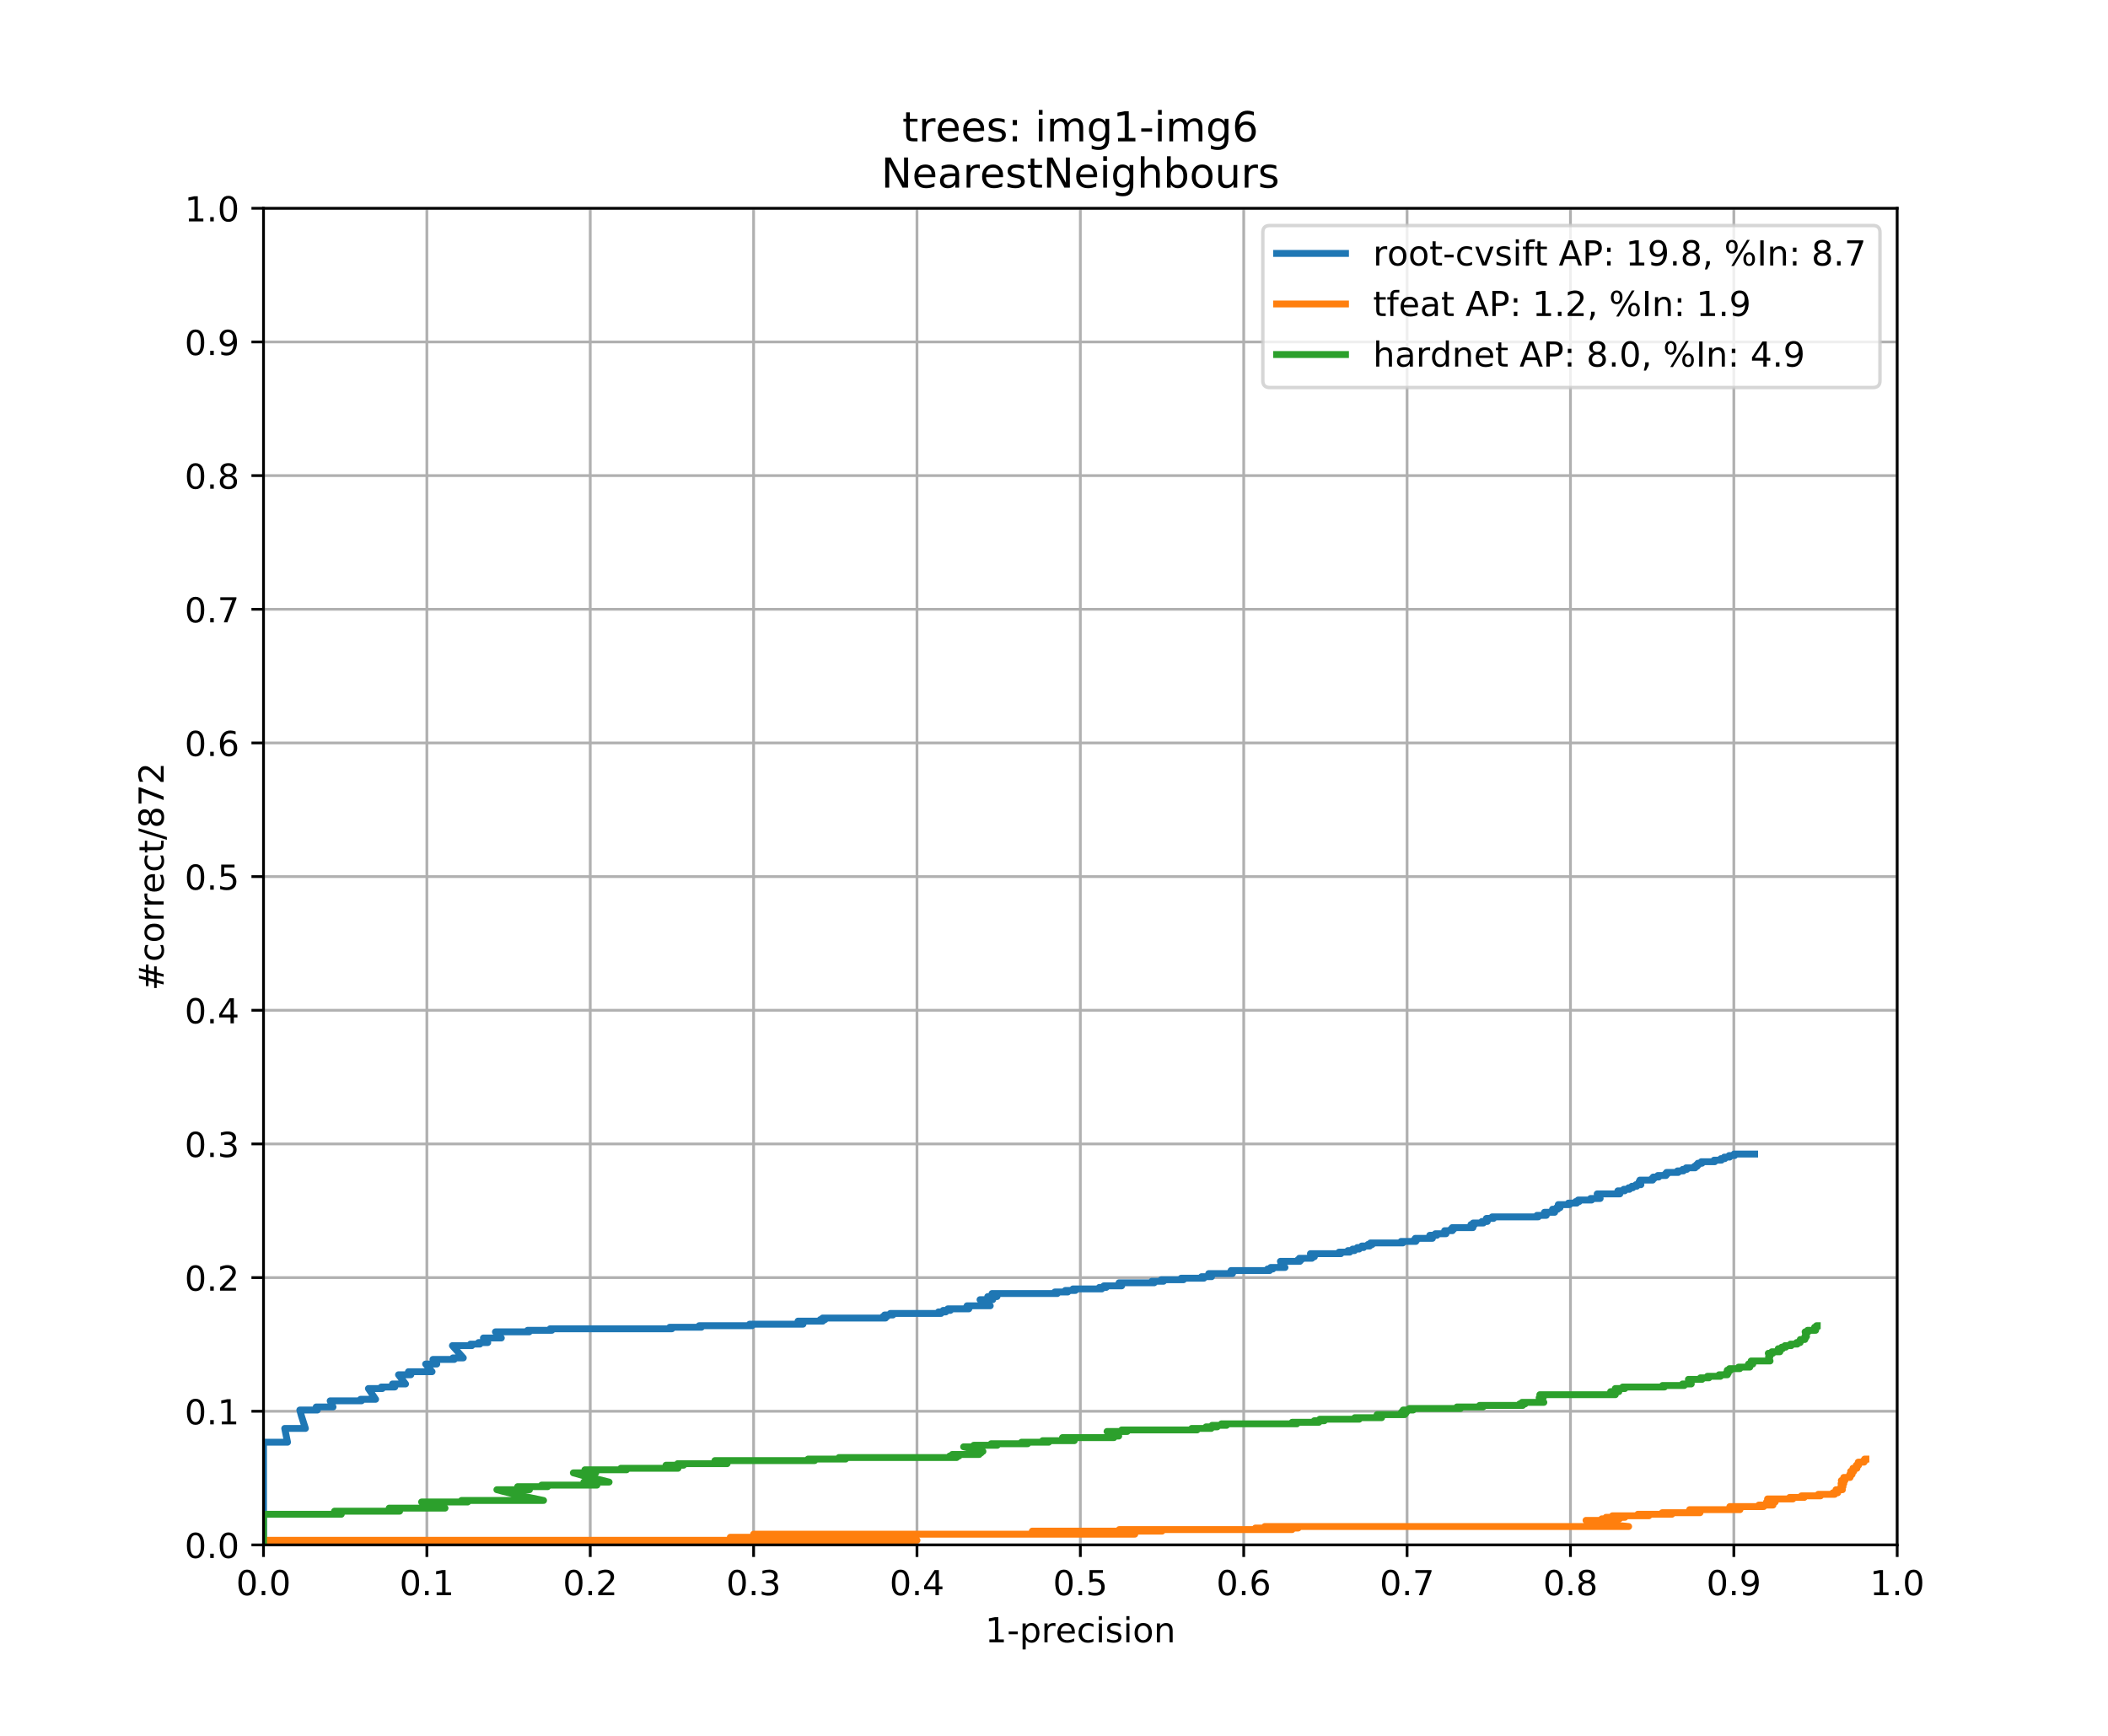 <?xml version="1.0" encoding="utf-8" standalone="no"?>
<!DOCTYPE svg PUBLIC "-//W3C//DTD SVG 1.1//EN"
  "http://www.w3.org/Graphics/SVG/1.1/DTD/svg11.dtd">
<!-- Created with matplotlib (https://matplotlib.org/) -->
<svg height="504pt" version="1.1" viewBox="0 0 612 504" width="612pt" xmlns="http://www.w3.org/2000/svg" xmlns:xlink="http://www.w3.org/1999/xlink">
 <defs>
  <style type="text/css">
*{stroke-linecap:butt;stroke-linejoin:round;}
  </style>
 </defs>
 <g id="figure_1">
  <g id="patch_1">
   <path d="M 0 504 
L 612 504 
L 612 0 
L 0 0 
z
" style="fill:#ffffff;"/>
  </g>
  <g id="axes_1">
   <g id="patch_2">
    <path d="M 76.5 448.56 
L 550.8 448.56 
L 550.8 60.48 
L 76.5 60.48 
z
" style="fill:#ffffff;"/>
   </g>
   <g id="matplotlib.axis_1">
    <g id="xtick_1">
     <g id="line2d_1">
      <path clip-path="url(#p755a656287)" d="M 76.5 448.56 
L 76.5 60.48 
" style="fill:none;stroke:#b0b0b0;stroke-linecap:square;stroke-width:0.8;"/>
     </g>
     <g id="line2d_2">
      <defs>
       <path d="M 0 0 
L 0 3.5 
" id="m46550249b9" style="stroke:#000000;stroke-width:0.8;"/>
      </defs>
      <g>
       <use style="stroke:#000000;stroke-width:0.8;" x="76.5" xlink:href="#m46550249b9" y="448.56"/>
      </g>
     </g>
     <g id="text_1">
      <!-- 0.0 -->
      <defs>
       <path d="M 31.781 66.406 
Q 24.172 66.406 20.328 58.906 
Q 16.5 51.422 16.5 36.375 
Q 16.5 21.391 20.328 13.891 
Q 24.172 6.391 31.781 6.391 
Q 39.453 6.391 43.281 13.891 
Q 47.125 21.391 47.125 36.375 
Q 47.125 51.422 43.281 58.906 
Q 39.453 66.406 31.781 66.406 
z
M 31.781 74.219 
Q 44.047 74.219 50.516 64.516 
Q 56.984 54.828 56.984 36.375 
Q 56.984 17.969 50.516 8.266 
Q 44.047 -1.422 31.781 -1.422 
Q 19.531 -1.422 13.062 8.266 
Q 6.594 17.969 6.594 36.375 
Q 6.594 54.828 13.062 64.516 
Q 19.531 74.219 31.781 74.219 
z
" id="DejaVuSans-48"/>
       <path d="M 10.688 12.406 
L 21 12.406 
L 21 0 
L 10.688 0 
z
" id="DejaVuSans-46"/>
      </defs>
      <g transform="translate(68.548 463.158)scale(0.1 -0.1)">
       <use xlink:href="#DejaVuSans-48"/>
       <use x="63.623" xlink:href="#DejaVuSans-46"/>
       <use x="95.41" xlink:href="#DejaVuSans-48"/>
      </g>
     </g>
    </g>
    <g id="xtick_2">
     <g id="line2d_3">
      <path clip-path="url(#p755a656287)" d="M 123.93 448.56 
L 123.93 60.48 
" style="fill:none;stroke:#b0b0b0;stroke-linecap:square;stroke-width:0.8;"/>
     </g>
     <g id="line2d_4">
      <g>
       <use style="stroke:#000000;stroke-width:0.8;" x="123.93" xlink:href="#m46550249b9" y="448.56"/>
      </g>
     </g>
     <g id="text_2">
      <!-- 0.1 -->
      <defs>
       <path d="M 12.406 8.297 
L 28.516 8.297 
L 28.516 63.922 
L 10.984 60.406 
L 10.984 69.391 
L 28.422 72.906 
L 38.281 72.906 
L 38.281 8.297 
L 54.391 8.297 
L 54.391 0 
L 12.406 0 
z
" id="DejaVuSans-49"/>
      </defs>
      <g transform="translate(115.978 463.158)scale(0.1 -0.1)">
       <use xlink:href="#DejaVuSans-48"/>
       <use x="63.623" xlink:href="#DejaVuSans-46"/>
       <use x="95.41" xlink:href="#DejaVuSans-49"/>
      </g>
     </g>
    </g>
    <g id="xtick_3">
     <g id="line2d_5">
      <path clip-path="url(#p755a656287)" d="M 171.36 448.56 
L 171.36 60.48 
" style="fill:none;stroke:#b0b0b0;stroke-linecap:square;stroke-width:0.8;"/>
     </g>
     <g id="line2d_6">
      <g>
       <use style="stroke:#000000;stroke-width:0.8;" x="171.36" xlink:href="#m46550249b9" y="448.56"/>
      </g>
     </g>
     <g id="text_3">
      <!-- 0.2 -->
      <defs>
       <path d="M 19.188 8.297 
L 53.609 8.297 
L 53.609 0 
L 7.328 0 
L 7.328 8.297 
Q 12.938 14.109 22.625 23.891 
Q 32.328 33.688 34.812 36.531 
Q 39.547 41.844 41.422 45.531 
Q 43.312 49.219 43.312 52.781 
Q 43.312 58.594 39.234 62.25 
Q 35.156 65.922 28.609 65.922 
Q 23.969 65.922 18.812 64.312 
Q 13.672 62.703 7.812 59.422 
L 7.812 69.391 
Q 13.766 71.781 18.938 73 
Q 24.125 74.219 28.422 74.219 
Q 39.75 74.219 46.484 68.547 
Q 53.219 62.891 53.219 53.422 
Q 53.219 48.922 51.531 44.891 
Q 49.859 40.875 45.406 35.406 
Q 44.188 33.984 37.641 27.219 
Q 31.109 20.453 19.188 8.297 
z
" id="DejaVuSans-50"/>
      </defs>
      <g transform="translate(163.408 463.158)scale(0.1 -0.1)">
       <use xlink:href="#DejaVuSans-48"/>
       <use x="63.623" xlink:href="#DejaVuSans-46"/>
       <use x="95.41" xlink:href="#DejaVuSans-50"/>
      </g>
     </g>
    </g>
    <g id="xtick_4">
     <g id="line2d_7">
      <path clip-path="url(#p755a656287)" d="M 218.79 448.56 
L 218.79 60.48 
" style="fill:none;stroke:#b0b0b0;stroke-linecap:square;stroke-width:0.8;"/>
     </g>
     <g id="line2d_8">
      <g>
       <use style="stroke:#000000;stroke-width:0.8;" x="218.79" xlink:href="#m46550249b9" y="448.56"/>
      </g>
     </g>
     <g id="text_4">
      <!-- 0.3 -->
      <defs>
       <path d="M 40.578 39.312 
Q 47.656 37.797 51.625 33 
Q 55.609 28.219 55.609 21.188 
Q 55.609 10.406 48.188 4.484 
Q 40.766 -1.422 27.094 -1.422 
Q 22.516 -1.422 17.656 -0.516 
Q 12.797 0.391 7.625 2.203 
L 7.625 11.719 
Q 11.719 9.328 16.594 8.109 
Q 21.484 6.891 26.812 6.891 
Q 36.078 6.891 40.938 10.547 
Q 45.797 14.203 45.797 21.188 
Q 45.797 27.641 41.281 31.266 
Q 36.766 34.906 28.719 34.906 
L 20.219 34.906 
L 20.219 43.016 
L 29.109 43.016 
Q 36.375 43.016 40.234 45.922 
Q 44.094 48.828 44.094 54.297 
Q 44.094 59.906 40.109 62.906 
Q 36.141 65.922 28.719 65.922 
Q 24.656 65.922 20.016 65.031 
Q 15.375 64.156 9.812 62.312 
L 9.812 71.094 
Q 15.438 72.656 20.344 73.438 
Q 25.25 74.219 29.594 74.219 
Q 40.828 74.219 47.359 69.109 
Q 53.906 64.016 53.906 55.328 
Q 53.906 49.266 50.438 45.094 
Q 46.969 40.922 40.578 39.312 
z
" id="DejaVuSans-51"/>
      </defs>
      <g transform="translate(210.838 463.158)scale(0.1 -0.1)">
       <use xlink:href="#DejaVuSans-48"/>
       <use x="63.623" xlink:href="#DejaVuSans-46"/>
       <use x="95.41" xlink:href="#DejaVuSans-51"/>
      </g>
     </g>
    </g>
    <g id="xtick_5">
     <g id="line2d_9">
      <path clip-path="url(#p755a656287)" d="M 266.22 448.56 
L 266.22 60.48 
" style="fill:none;stroke:#b0b0b0;stroke-linecap:square;stroke-width:0.8;"/>
     </g>
     <g id="line2d_10">
      <g>
       <use style="stroke:#000000;stroke-width:0.8;" x="266.22" xlink:href="#m46550249b9" y="448.56"/>
      </g>
     </g>
     <g id="text_5">
      <!-- 0.4 -->
      <defs>
       <path d="M 37.797 64.312 
L 12.891 25.391 
L 37.797 25.391 
z
M 35.203 72.906 
L 47.609 72.906 
L 47.609 25.391 
L 58.016 25.391 
L 58.016 17.188 
L 47.609 17.188 
L 47.609 0 
L 37.797 0 
L 37.797 17.188 
L 4.891 17.188 
L 4.891 26.703 
z
" id="DejaVuSans-52"/>
      </defs>
      <g transform="translate(258.268 463.158)scale(0.1 -0.1)">
       <use xlink:href="#DejaVuSans-48"/>
       <use x="63.623" xlink:href="#DejaVuSans-46"/>
       <use x="95.41" xlink:href="#DejaVuSans-52"/>
      </g>
     </g>
    </g>
    <g id="xtick_6">
     <g id="line2d_11">
      <path clip-path="url(#p755a656287)" d="M 313.65 448.56 
L 313.65 60.48 
" style="fill:none;stroke:#b0b0b0;stroke-linecap:square;stroke-width:0.8;"/>
     </g>
     <g id="line2d_12">
      <g>
       <use style="stroke:#000000;stroke-width:0.8;" x="313.65" xlink:href="#m46550249b9" y="448.56"/>
      </g>
     </g>
     <g id="text_6">
      <!-- 0.5 -->
      <defs>
       <path d="M 10.797 72.906 
L 49.516 72.906 
L 49.516 64.594 
L 19.828 64.594 
L 19.828 46.734 
Q 21.969 47.469 24.109 47.828 
Q 26.266 48.188 28.422 48.188 
Q 40.625 48.188 47.75 41.5 
Q 54.891 34.812 54.891 23.391 
Q 54.891 11.625 47.562 5.094 
Q 40.234 -1.422 26.906 -1.422 
Q 22.312 -1.422 17.547 -0.641 
Q 12.797 0.141 7.719 1.703 
L 7.719 11.625 
Q 12.109 9.234 16.797 8.062 
Q 21.484 6.891 26.703 6.891 
Q 35.156 6.891 40.078 11.328 
Q 45.016 15.766 45.016 23.391 
Q 45.016 31 40.078 35.438 
Q 35.156 39.891 26.703 39.891 
Q 22.75 39.891 18.812 39.016 
Q 14.891 38.141 10.797 36.281 
z
" id="DejaVuSans-53"/>
      </defs>
      <g transform="translate(305.698 463.158)scale(0.1 -0.1)">
       <use xlink:href="#DejaVuSans-48"/>
       <use x="63.623" xlink:href="#DejaVuSans-46"/>
       <use x="95.41" xlink:href="#DejaVuSans-53"/>
      </g>
     </g>
    </g>
    <g id="xtick_7">
     <g id="line2d_13">
      <path clip-path="url(#p755a656287)" d="M 361.08 448.56 
L 361.08 60.48 
" style="fill:none;stroke:#b0b0b0;stroke-linecap:square;stroke-width:0.8;"/>
     </g>
     <g id="line2d_14">
      <g>
       <use style="stroke:#000000;stroke-width:0.8;" x="361.08" xlink:href="#m46550249b9" y="448.56"/>
      </g>
     </g>
     <g id="text_7">
      <!-- 0.6 -->
      <defs>
       <path d="M 33.016 40.375 
Q 26.375 40.375 22.484 35.828 
Q 18.609 31.297 18.609 23.391 
Q 18.609 15.531 22.484 10.953 
Q 26.375 6.391 33.016 6.391 
Q 39.656 6.391 43.531 10.953 
Q 47.406 15.531 47.406 23.391 
Q 47.406 31.297 43.531 35.828 
Q 39.656 40.375 33.016 40.375 
z
M 52.594 71.297 
L 52.594 62.312 
Q 48.875 64.062 45.094 64.984 
Q 41.312 65.922 37.594 65.922 
Q 27.828 65.922 22.672 59.328 
Q 17.531 52.734 16.797 39.406 
Q 19.672 43.656 24.016 45.922 
Q 28.375 48.188 33.594 48.188 
Q 44.578 48.188 50.953 41.516 
Q 57.328 34.859 57.328 23.391 
Q 57.328 12.156 50.688 5.359 
Q 44.047 -1.422 33.016 -1.422 
Q 20.359 -1.422 13.672 8.266 
Q 6.984 17.969 6.984 36.375 
Q 6.984 53.656 15.188 63.938 
Q 23.391 74.219 37.203 74.219 
Q 40.922 74.219 44.703 73.484 
Q 48.484 72.75 52.594 71.297 
z
" id="DejaVuSans-54"/>
      </defs>
      <g transform="translate(353.128 463.158)scale(0.1 -0.1)">
       <use xlink:href="#DejaVuSans-48"/>
       <use x="63.623" xlink:href="#DejaVuSans-46"/>
       <use x="95.41" xlink:href="#DejaVuSans-54"/>
      </g>
     </g>
    </g>
    <g id="xtick_8">
     <g id="line2d_15">
      <path clip-path="url(#p755a656287)" d="M 408.51 448.56 
L 408.51 60.48 
" style="fill:none;stroke:#b0b0b0;stroke-linecap:square;stroke-width:0.8;"/>
     </g>
     <g id="line2d_16">
      <g>
       <use style="stroke:#000000;stroke-width:0.8;" x="408.51" xlink:href="#m46550249b9" y="448.56"/>
      </g>
     </g>
     <g id="text_8">
      <!-- 0.7 -->
      <defs>
       <path d="M 8.203 72.906 
L 55.078 72.906 
L 55.078 68.703 
L 28.609 0 
L 18.312 0 
L 43.219 64.594 
L 8.203 64.594 
z
" id="DejaVuSans-55"/>
      </defs>
      <g transform="translate(400.558 463.158)scale(0.1 -0.1)">
       <use xlink:href="#DejaVuSans-48"/>
       <use x="63.623" xlink:href="#DejaVuSans-46"/>
       <use x="95.41" xlink:href="#DejaVuSans-55"/>
      </g>
     </g>
    </g>
    <g id="xtick_9">
     <g id="line2d_17">
      <path clip-path="url(#p755a656287)" d="M 455.94 448.56 
L 455.94 60.48 
" style="fill:none;stroke:#b0b0b0;stroke-linecap:square;stroke-width:0.8;"/>
     </g>
     <g id="line2d_18">
      <g>
       <use style="stroke:#000000;stroke-width:0.8;" x="455.94" xlink:href="#m46550249b9" y="448.56"/>
      </g>
     </g>
     <g id="text_9">
      <!-- 0.8 -->
      <defs>
       <path d="M 31.781 34.625 
Q 24.75 34.625 20.719 30.859 
Q 16.703 27.094 16.703 20.516 
Q 16.703 13.922 20.719 10.156 
Q 24.75 6.391 31.781 6.391 
Q 38.812 6.391 42.859 10.172 
Q 46.922 13.969 46.922 20.516 
Q 46.922 27.094 42.891 30.859 
Q 38.875 34.625 31.781 34.625 
z
M 21.922 38.812 
Q 15.578 40.375 12.031 44.719 
Q 8.5 49.078 8.5 55.328 
Q 8.5 64.062 14.719 69.141 
Q 20.953 74.219 31.781 74.219 
Q 42.672 74.219 48.875 69.141 
Q 55.078 64.062 55.078 55.328 
Q 55.078 49.078 51.531 44.719 
Q 48 40.375 41.703 38.812 
Q 48.828 37.156 52.797 32.312 
Q 56.781 27.484 56.781 20.516 
Q 56.781 9.906 50.312 4.234 
Q 43.844 -1.422 31.781 -1.422 
Q 19.734 -1.422 13.25 4.234 
Q 6.781 9.906 6.781 20.516 
Q 6.781 27.484 10.781 32.312 
Q 14.797 37.156 21.922 38.812 
z
M 18.312 54.391 
Q 18.312 48.734 21.844 45.562 
Q 25.391 42.391 31.781 42.391 
Q 38.141 42.391 41.719 45.562 
Q 45.312 48.734 45.312 54.391 
Q 45.312 60.062 41.719 63.234 
Q 38.141 66.406 31.781 66.406 
Q 25.391 66.406 21.844 63.234 
Q 18.312 60.062 18.312 54.391 
z
" id="DejaVuSans-56"/>
      </defs>
      <g transform="translate(447.988 463.158)scale(0.1 -0.1)">
       <use xlink:href="#DejaVuSans-48"/>
       <use x="63.623" xlink:href="#DejaVuSans-46"/>
       <use x="95.41" xlink:href="#DejaVuSans-56"/>
      </g>
     </g>
    </g>
    <g id="xtick_10">
     <g id="line2d_19">
      <path clip-path="url(#p755a656287)" d="M 503.37 448.56 
L 503.37 60.48 
" style="fill:none;stroke:#b0b0b0;stroke-linecap:square;stroke-width:0.8;"/>
     </g>
     <g id="line2d_20">
      <g>
       <use style="stroke:#000000;stroke-width:0.8;" x="503.37" xlink:href="#m46550249b9" y="448.56"/>
      </g>
     </g>
     <g id="text_10">
      <!-- 0.9 -->
      <defs>
       <path d="M 10.984 1.516 
L 10.984 10.5 
Q 14.703 8.734 18.5 7.812 
Q 22.312 6.891 25.984 6.891 
Q 35.75 6.891 40.891 13.453 
Q 46.047 20.016 46.781 33.406 
Q 43.953 29.203 39.594 26.953 
Q 35.25 24.703 29.984 24.703 
Q 19.047 24.703 12.672 31.312 
Q 6.297 37.938 6.297 49.422 
Q 6.297 60.641 12.938 67.422 
Q 19.578 74.219 30.609 74.219 
Q 43.266 74.219 49.922 64.516 
Q 56.594 54.828 56.594 36.375 
Q 56.594 19.141 48.406 8.859 
Q 40.234 -1.422 26.422 -1.422 
Q 22.703 -1.422 18.891 -0.688 
Q 15.094 0.047 10.984 1.516 
z
M 30.609 32.422 
Q 37.25 32.422 41.125 36.953 
Q 45.016 41.5 45.016 49.422 
Q 45.016 57.281 41.125 61.844 
Q 37.25 66.406 30.609 66.406 
Q 23.969 66.406 20.094 61.844 
Q 16.219 57.281 16.219 49.422 
Q 16.219 41.5 20.094 36.953 
Q 23.969 32.422 30.609 32.422 
z
" id="DejaVuSans-57"/>
      </defs>
      <g transform="translate(495.418 463.158)scale(0.1 -0.1)">
       <use xlink:href="#DejaVuSans-48"/>
       <use x="63.623" xlink:href="#DejaVuSans-46"/>
       <use x="95.41" xlink:href="#DejaVuSans-57"/>
      </g>
     </g>
    </g>
    <g id="xtick_11">
     <g id="line2d_21">
      <path clip-path="url(#p755a656287)" d="M 550.8 448.56 
L 550.8 60.48 
" style="fill:none;stroke:#b0b0b0;stroke-linecap:square;stroke-width:0.8;"/>
     </g>
     <g id="line2d_22">
      <g>
       <use style="stroke:#000000;stroke-width:0.8;" x="550.8" xlink:href="#m46550249b9" y="448.56"/>
      </g>
     </g>
     <g id="text_11">
      <!-- 1.0 -->
      <g transform="translate(542.848 463.158)scale(0.1 -0.1)">
       <use xlink:href="#DejaVuSans-49"/>
       <use x="63.623" xlink:href="#DejaVuSans-46"/>
       <use x="95.41" xlink:href="#DejaVuSans-48"/>
      </g>
     </g>
    </g>
    <g id="text_12">
     <!-- 1-precision -->
     <defs>
      <path d="M 4.891 31.391 
L 31.203 31.391 
L 31.203 23.391 
L 4.891 23.391 
z
" id="DejaVuSans-45"/>
      <path d="M 18.109 8.203 
L 18.109 -20.797 
L 9.078 -20.797 
L 9.078 54.688 
L 18.109 54.688 
L 18.109 46.391 
Q 20.953 51.266 25.266 53.625 
Q 29.594 56 35.594 56 
Q 45.562 56 51.781 48.094 
Q 58.016 40.188 58.016 27.297 
Q 58.016 14.406 51.781 6.484 
Q 45.562 -1.422 35.594 -1.422 
Q 29.594 -1.422 25.266 0.953 
Q 20.953 3.328 18.109 8.203 
z
M 48.688 27.297 
Q 48.688 37.203 44.609 42.844 
Q 40.531 48.484 33.406 48.484 
Q 26.266 48.484 22.188 42.844 
Q 18.109 37.203 18.109 27.297 
Q 18.109 17.391 22.188 11.75 
Q 26.266 6.109 33.406 6.109 
Q 40.531 6.109 44.609 11.75 
Q 48.688 17.391 48.688 27.297 
z
" id="DejaVuSans-112"/>
      <path d="M 41.109 46.297 
Q 39.594 47.172 37.812 47.578 
Q 36.031 48 33.891 48 
Q 26.266 48 22.188 43.047 
Q 18.109 38.094 18.109 28.812 
L 18.109 0 
L 9.078 0 
L 9.078 54.688 
L 18.109 54.688 
L 18.109 46.188 
Q 20.953 51.172 25.484 53.578 
Q 30.031 56 36.531 56 
Q 37.453 56 38.578 55.875 
Q 39.703 55.766 41.062 55.516 
z
" id="DejaVuSans-114"/>
      <path d="M 56.203 29.594 
L 56.203 25.203 
L 14.891 25.203 
Q 15.484 15.922 20.484 11.062 
Q 25.484 6.203 34.422 6.203 
Q 39.594 6.203 44.453 7.469 
Q 49.312 8.734 54.109 11.281 
L 54.109 2.781 
Q 49.266 0.734 44.188 -0.344 
Q 39.109 -1.422 33.891 -1.422 
Q 20.797 -1.422 13.156 6.188 
Q 5.516 13.812 5.516 26.812 
Q 5.516 40.234 12.766 48.109 
Q 20.016 56 32.328 56 
Q 43.359 56 49.781 48.891 
Q 56.203 41.797 56.203 29.594 
z
M 47.219 32.234 
Q 47.125 39.594 43.094 43.984 
Q 39.062 48.391 32.422 48.391 
Q 24.906 48.391 20.391 44.141 
Q 15.875 39.891 15.188 32.172 
z
" id="DejaVuSans-101"/>
      <path d="M 48.781 52.594 
L 48.781 44.188 
Q 44.969 46.297 41.141 47.344 
Q 37.312 48.391 33.406 48.391 
Q 24.656 48.391 19.812 42.844 
Q 14.984 37.312 14.984 27.297 
Q 14.984 17.281 19.812 11.734 
Q 24.656 6.203 33.406 6.203 
Q 37.312 6.203 41.141 7.25 
Q 44.969 8.297 48.781 10.406 
L 48.781 2.094 
Q 45.016 0.344 40.984 -0.531 
Q 36.969 -1.422 32.422 -1.422 
Q 20.062 -1.422 12.781 6.344 
Q 5.516 14.109 5.516 27.297 
Q 5.516 40.672 12.859 48.328 
Q 20.219 56 33.016 56 
Q 37.156 56 41.109 55.141 
Q 45.062 54.297 48.781 52.594 
z
" id="DejaVuSans-99"/>
      <path d="M 9.422 54.688 
L 18.406 54.688 
L 18.406 0 
L 9.422 0 
z
M 9.422 75.984 
L 18.406 75.984 
L 18.406 64.594 
L 9.422 64.594 
z
" id="DejaVuSans-105"/>
      <path d="M 44.281 53.078 
L 44.281 44.578 
Q 40.484 46.531 36.375 47.5 
Q 32.281 48.484 27.875 48.484 
Q 21.188 48.484 17.844 46.438 
Q 14.5 44.391 14.5 40.281 
Q 14.5 37.156 16.891 35.375 
Q 19.281 33.594 26.516 31.984 
L 29.594 31.297 
Q 39.156 29.25 43.188 25.516 
Q 47.219 21.781 47.219 15.094 
Q 47.219 7.469 41.188 3.016 
Q 35.156 -1.422 24.609 -1.422 
Q 20.219 -1.422 15.453 -0.562 
Q 10.688 0.297 5.422 2 
L 5.422 11.281 
Q 10.406 8.688 15.234 7.391 
Q 20.062 6.109 24.812 6.109 
Q 31.156 6.109 34.562 8.281 
Q 37.984 10.453 37.984 14.406 
Q 37.984 18.062 35.516 20.016 
Q 33.062 21.969 24.703 23.781 
L 21.578 24.516 
Q 13.234 26.266 9.516 29.906 
Q 5.812 33.547 5.812 39.891 
Q 5.812 47.609 11.281 51.797 
Q 16.75 56 26.812 56 
Q 31.781 56 36.172 55.266 
Q 40.578 54.547 44.281 53.078 
z
" id="DejaVuSans-115"/>
      <path d="M 30.609 48.391 
Q 23.391 48.391 19.188 42.75 
Q 14.984 37.109 14.984 27.297 
Q 14.984 17.484 19.156 11.844 
Q 23.344 6.203 30.609 6.203 
Q 37.797 6.203 41.984 11.859 
Q 46.188 17.531 46.188 27.297 
Q 46.188 37.016 41.984 42.703 
Q 37.797 48.391 30.609 48.391 
z
M 30.609 56 
Q 42.328 56 49.016 48.375 
Q 55.719 40.766 55.719 27.297 
Q 55.719 13.875 49.016 6.219 
Q 42.328 -1.422 30.609 -1.422 
Q 18.844 -1.422 12.172 6.219 
Q 5.516 13.875 5.516 27.297 
Q 5.516 40.766 12.172 48.375 
Q 18.844 56 30.609 56 
z
" id="DejaVuSans-111"/>
      <path d="M 54.891 33.016 
L 54.891 0 
L 45.906 0 
L 45.906 32.719 
Q 45.906 40.484 42.875 44.328 
Q 39.844 48.188 33.797 48.188 
Q 26.516 48.188 22.312 43.547 
Q 18.109 38.922 18.109 30.906 
L 18.109 0 
L 9.078 0 
L 9.078 54.688 
L 18.109 54.688 
L 18.109 46.188 
Q 21.344 51.125 25.703 53.562 
Q 30.078 56 35.797 56 
Q 45.219 56 50.047 50.172 
Q 54.891 44.344 54.891 33.016 
z
" id="DejaVuSans-110"/>
     </defs>
     <g transform="translate(286 476.837)scale(0.1 -0.1)">
      <use xlink:href="#DejaVuSans-49"/>
      <use x="63.623" xlink:href="#DejaVuSans-45"/>
      <use x="99.707" xlink:href="#DejaVuSans-112"/>
      <use x="163.184" xlink:href="#DejaVuSans-114"/>
      <use x="204.266" xlink:href="#DejaVuSans-101"/>
      <use x="265.789" xlink:href="#DejaVuSans-99"/>
      <use x="320.77" xlink:href="#DejaVuSans-105"/>
      <use x="348.553" xlink:href="#DejaVuSans-115"/>
      <use x="400.652" xlink:href="#DejaVuSans-105"/>
      <use x="428.436" xlink:href="#DejaVuSans-111"/>
      <use x="489.617" xlink:href="#DejaVuSans-110"/>
     </g>
    </g>
   </g>
   <g id="matplotlib.axis_2">
    <g id="ytick_1">
     <g id="line2d_23">
      <path clip-path="url(#p755a656287)" d="M 76.5 448.56 
L 550.8 448.56 
" style="fill:none;stroke:#b0b0b0;stroke-linecap:square;stroke-width:0.8;"/>
     </g>
     <g id="line2d_24">
      <defs>
       <path d="M 0 0 
L -3.5 0 
" id="m76be3ed448" style="stroke:#000000;stroke-width:0.8;"/>
      </defs>
      <g>
       <use style="stroke:#000000;stroke-width:0.8;" x="76.5" xlink:href="#m76be3ed448" y="448.56"/>
      </g>
     </g>
     <g id="text_13">
      <!-- 0.0 -->
      <g transform="translate(53.597 452.359)scale(0.1 -0.1)">
       <use xlink:href="#DejaVuSans-48"/>
       <use x="63.623" xlink:href="#DejaVuSans-46"/>
       <use x="95.41" xlink:href="#DejaVuSans-48"/>
      </g>
     </g>
    </g>
    <g id="ytick_2">
     <g id="line2d_25">
      <path clip-path="url(#p755a656287)" d="M 76.5 409.752 
L 550.8 409.752 
" style="fill:none;stroke:#b0b0b0;stroke-linecap:square;stroke-width:0.8;"/>
     </g>
     <g id="line2d_26">
      <g>
       <use style="stroke:#000000;stroke-width:0.8;" x="76.5" xlink:href="#m76be3ed448" y="409.752"/>
      </g>
     </g>
     <g id="text_14">
      <!-- 0.1 -->
      <g transform="translate(53.597 413.551)scale(0.1 -0.1)">
       <use xlink:href="#DejaVuSans-48"/>
       <use x="63.623" xlink:href="#DejaVuSans-46"/>
       <use x="95.41" xlink:href="#DejaVuSans-49"/>
      </g>
     </g>
    </g>
    <g id="ytick_3">
     <g id="line2d_27">
      <path clip-path="url(#p755a656287)" d="M 76.5 370.944 
L 550.8 370.944 
" style="fill:none;stroke:#b0b0b0;stroke-linecap:square;stroke-width:0.8;"/>
     </g>
     <g id="line2d_28">
      <g>
       <use style="stroke:#000000;stroke-width:0.8;" x="76.5" xlink:href="#m76be3ed448" y="370.944"/>
      </g>
     </g>
     <g id="text_15">
      <!-- 0.2 -->
      <g transform="translate(53.597 374.743)scale(0.1 -0.1)">
       <use xlink:href="#DejaVuSans-48"/>
       <use x="63.623" xlink:href="#DejaVuSans-46"/>
       <use x="95.41" xlink:href="#DejaVuSans-50"/>
      </g>
     </g>
    </g>
    <g id="ytick_4">
     <g id="line2d_29">
      <path clip-path="url(#p755a656287)" d="M 76.5 332.136 
L 550.8 332.136 
" style="fill:none;stroke:#b0b0b0;stroke-linecap:square;stroke-width:0.8;"/>
     </g>
     <g id="line2d_30">
      <g>
       <use style="stroke:#000000;stroke-width:0.8;" x="76.5" xlink:href="#m76be3ed448" y="332.136"/>
      </g>
     </g>
     <g id="text_16">
      <!-- 0.3 -->
      <g transform="translate(53.597 335.935)scale(0.1 -0.1)">
       <use xlink:href="#DejaVuSans-48"/>
       <use x="63.623" xlink:href="#DejaVuSans-46"/>
       <use x="95.41" xlink:href="#DejaVuSans-51"/>
      </g>
     </g>
    </g>
    <g id="ytick_5">
     <g id="line2d_31">
      <path clip-path="url(#p755a656287)" d="M 76.5 293.328 
L 550.8 293.328 
" style="fill:none;stroke:#b0b0b0;stroke-linecap:square;stroke-width:0.8;"/>
     </g>
     <g id="line2d_32">
      <g>
       <use style="stroke:#000000;stroke-width:0.8;" x="76.5" xlink:href="#m76be3ed448" y="293.328"/>
      </g>
     </g>
     <g id="text_17">
      <!-- 0.4 -->
      <g transform="translate(53.597 297.127)scale(0.1 -0.1)">
       <use xlink:href="#DejaVuSans-48"/>
       <use x="63.623" xlink:href="#DejaVuSans-46"/>
       <use x="95.41" xlink:href="#DejaVuSans-52"/>
      </g>
     </g>
    </g>
    <g id="ytick_6">
     <g id="line2d_33">
      <path clip-path="url(#p755a656287)" d="M 76.5 254.52 
L 550.8 254.52 
" style="fill:none;stroke:#b0b0b0;stroke-linecap:square;stroke-width:0.8;"/>
     </g>
     <g id="line2d_34">
      <g>
       <use style="stroke:#000000;stroke-width:0.8;" x="76.5" xlink:href="#m76be3ed448" y="254.52"/>
      </g>
     </g>
     <g id="text_18">
      <!-- 0.5 -->
      <g transform="translate(53.597 258.319)scale(0.1 -0.1)">
       <use xlink:href="#DejaVuSans-48"/>
       <use x="63.623" xlink:href="#DejaVuSans-46"/>
       <use x="95.41" xlink:href="#DejaVuSans-53"/>
      </g>
     </g>
    </g>
    <g id="ytick_7">
     <g id="line2d_35">
      <path clip-path="url(#p755a656287)" d="M 76.5 215.712 
L 550.8 215.712 
" style="fill:none;stroke:#b0b0b0;stroke-linecap:square;stroke-width:0.8;"/>
     </g>
     <g id="line2d_36">
      <g>
       <use style="stroke:#000000;stroke-width:0.8;" x="76.5" xlink:href="#m76be3ed448" y="215.712"/>
      </g>
     </g>
     <g id="text_19">
      <!-- 0.6 -->
      <g transform="translate(53.597 219.511)scale(0.1 -0.1)">
       <use xlink:href="#DejaVuSans-48"/>
       <use x="63.623" xlink:href="#DejaVuSans-46"/>
       <use x="95.41" xlink:href="#DejaVuSans-54"/>
      </g>
     </g>
    </g>
    <g id="ytick_8">
     <g id="line2d_37">
      <path clip-path="url(#p755a656287)" d="M 76.5 176.904 
L 550.8 176.904 
" style="fill:none;stroke:#b0b0b0;stroke-linecap:square;stroke-width:0.8;"/>
     </g>
     <g id="line2d_38">
      <g>
       <use style="stroke:#000000;stroke-width:0.8;" x="76.5" xlink:href="#m76be3ed448" y="176.904"/>
      </g>
     </g>
     <g id="text_20">
      <!-- 0.7 -->
      <g transform="translate(53.597 180.703)scale(0.1 -0.1)">
       <use xlink:href="#DejaVuSans-48"/>
       <use x="63.623" xlink:href="#DejaVuSans-46"/>
       <use x="95.41" xlink:href="#DejaVuSans-55"/>
      </g>
     </g>
    </g>
    <g id="ytick_9">
     <g id="line2d_39">
      <path clip-path="url(#p755a656287)" d="M 76.5 138.096 
L 550.8 138.096 
" style="fill:none;stroke:#b0b0b0;stroke-linecap:square;stroke-width:0.8;"/>
     </g>
     <g id="line2d_40">
      <g>
       <use style="stroke:#000000;stroke-width:0.8;" x="76.5" xlink:href="#m76be3ed448" y="138.096"/>
      </g>
     </g>
     <g id="text_21">
      <!-- 0.8 -->
      <g transform="translate(53.597 141.895)scale(0.1 -0.1)">
       <use xlink:href="#DejaVuSans-48"/>
       <use x="63.623" xlink:href="#DejaVuSans-46"/>
       <use x="95.41" xlink:href="#DejaVuSans-56"/>
      </g>
     </g>
    </g>
    <g id="ytick_10">
     <g id="line2d_41">
      <path clip-path="url(#p755a656287)" d="M 76.5 99.288 
L 550.8 99.288 
" style="fill:none;stroke:#b0b0b0;stroke-linecap:square;stroke-width:0.8;"/>
     </g>
     <g id="line2d_42">
      <g>
       <use style="stroke:#000000;stroke-width:0.8;" x="76.5" xlink:href="#m76be3ed448" y="99.288"/>
      </g>
     </g>
     <g id="text_22">
      <!-- 0.9 -->
      <g transform="translate(53.597 103.087)scale(0.1 -0.1)">
       <use xlink:href="#DejaVuSans-48"/>
       <use x="63.623" xlink:href="#DejaVuSans-46"/>
       <use x="95.41" xlink:href="#DejaVuSans-57"/>
      </g>
     </g>
    </g>
    <g id="ytick_11">
     <g id="line2d_43">
      <path clip-path="url(#p755a656287)" d="M 76.5 60.48 
L 550.8 60.48 
" style="fill:none;stroke:#b0b0b0;stroke-linecap:square;stroke-width:0.8;"/>
     </g>
     <g id="line2d_44">
      <g>
       <use style="stroke:#000000;stroke-width:0.8;" x="76.5" xlink:href="#m76be3ed448" y="60.48"/>
      </g>
     </g>
     <g id="text_23">
      <!-- 1.0 -->
      <g transform="translate(53.597 64.279)scale(0.1 -0.1)">
       <use xlink:href="#DejaVuSans-49"/>
       <use x="63.623" xlink:href="#DejaVuSans-46"/>
       <use x="95.41" xlink:href="#DejaVuSans-48"/>
      </g>
     </g>
    </g>
    <g id="text_24">
     <!-- #correct/872 -->
     <defs>
      <path d="M 51.125 44 
L 36.922 44 
L 32.812 27.688 
L 47.125 27.688 
z
M 43.797 71.781 
L 38.719 51.516 
L 52.984 51.516 
L 58.109 71.781 
L 65.922 71.781 
L 60.891 51.516 
L 76.125 51.516 
L 76.125 44 
L 58.984 44 
L 54.984 27.688 
L 70.516 27.688 
L 70.516 20.219 
L 53.078 20.219 
L 48 0 
L 40.188 0 
L 45.219 20.219 
L 30.906 20.219 
L 25.875 0 
L 18.016 0 
L 23.094 20.219 
L 7.719 20.219 
L 7.719 27.688 
L 24.906 27.688 
L 29 44 
L 13.281 44 
L 13.281 51.516 
L 30.906 51.516 
L 35.891 71.781 
z
" id="DejaVuSans-35"/>
      <path d="M 18.312 70.219 
L 18.312 54.688 
L 36.812 54.688 
L 36.812 47.703 
L 18.312 47.703 
L 18.312 18.016 
Q 18.312 11.328 20.141 9.422 
Q 21.969 7.516 27.594 7.516 
L 36.812 7.516 
L 36.812 0 
L 27.594 0 
Q 17.188 0 13.234 3.875 
Q 9.281 7.766 9.281 18.016 
L 9.281 47.703 
L 2.688 47.703 
L 2.688 54.688 
L 9.281 54.688 
L 9.281 70.219 
z
" id="DejaVuSans-116"/>
      <path d="M 25.391 72.906 
L 33.688 72.906 
L 8.297 -9.281 
L 0 -9.281 
z
" id="DejaVuSans-47"/>
     </defs>
     <g transform="translate(47.517 287.641)rotate(-90)scale(0.1 -0.1)">
      <use xlink:href="#DejaVuSans-35"/>
      <use x="83.789" xlink:href="#DejaVuSans-99"/>
      <use x="138.77" xlink:href="#DejaVuSans-111"/>
      <use x="199.951" xlink:href="#DejaVuSans-114"/>
      <use x="241.049" xlink:href="#DejaVuSans-114"/>
      <use x="282.131" xlink:href="#DejaVuSans-101"/>
      <use x="343.654" xlink:href="#DejaVuSans-99"/>
      <use x="398.635" xlink:href="#DejaVuSans-116"/>
      <use x="437.844" xlink:href="#DejaVuSans-47"/>
      <use x="471.535" xlink:href="#DejaVuSans-56"/>
      <use x="535.158" xlink:href="#DejaVuSans-55"/>
      <use x="598.781" xlink:href="#DejaVuSans-50"/>
     </g>
    </g>
   </g>
   <g id="line2d_45">
    <path clip-path="url(#p755a656287)" d="M 76.5 448.115 
L 76.5 418.742 
L 83.475 418.742 
L 82.66 414.737 
L 88.662 414.737 
L 87.53 411.176 
L 87.04 409.396 
L 92.136 409.396 
L 91.8 408.506 
L 96.683 408.506 
L 95.859 406.726 
L 104.958 406.726 
L 104.676 406.281 
L 109.05 406.281 
L 106.96 403.165 
L 110.995 403.165 
L 110.684 402.72 
L 114.613 402.72 
L 113.945 401.83 
L 117.743 401.83 
L 115.698 399.16 
L 119.265 399.16 
L 118.575 398.27 
L 125.436 398.27 
L 123.568 396.045 
L 126.805 396.045 
L 125.687 394.709 
L 131.893 394.709 
L 131.491 394.264 
L 134.508 394.264 
L 131.727 391.149 
L 131.351 390.704 
L 136.981 390.704 
L 136.578 390.259 
L 139.321 390.259 
L 138.908 389.814 
L 141.6 389.814 
L 140.348 388.479 
L 145.544 388.479 
L 143.839 386.699 
L 153.645 386.699 
L 153.183 386.254 
L 160.2 386.254 
L 159.711 385.809 
L 195.075 385.809 
L 194.448 385.363 
L 203.632 385.363 
L 202.98 384.918 
L 218.325 384.918 
L 217.633 384.473 
L 233.129 384.473 
L 231.686 383.583 
L 238.873 383.583 
L 238.145 383.138 
L 239.541 383.138 
L 238.816 382.693 
L 257.091 382.693 
L 256.339 382.248 
L 257.561 382.248 
L 256.812 381.803 
L 259.222 381.803 
L 258.476 381.358 
L 273.206 381.358 
L 272.446 380.913 
L 274.579 380.913 
L 273.823 380.468 
L 275.922 380.468 
L 275.169 380.023 
L 281.272 380.023 
L 280.519 379.578 
L 281.509 379.578 
L 280.761 379.133 
L 287.488 379.133 
L 284.526 377.353 
L 288.212 377.353 
L 286.757 376.463 
L 289.451 376.463 
L 288.012 375.572 
L 306.959 375.572 
L 306.239 375.127 
L 310.002 375.127 
L 309.285 374.682 
L 312.213 374.682 
L 311.501 374.237 
L 319.873 374.237 
L 319.165 373.792 
L 321.168 373.792 
L 320.465 373.347 
L 325.641 373.347 
L 324.943 372.902 
L 325.574 372.902 
L 324.88 372.457 
L 335.094 372.457 
L 334.408 372.012 
L 337.798 372.012 
L 337.118 371.567 
L 343.593 371.567 
L 342.92 371.122 
L 349.512 371.122 
L 348.847 370.677 
L 351.753 370.677 
L 351.095 370.232 
L 351.571 370.232 
L 350.916 369.787 
L 357.809 369.787 
L 357.164 369.342 
L 358.048 369.342 
L 357.407 368.897 
L 368.612 368.897 
L 367.986 368.452 
L 369.539 368.452 
L 368.918 368.007 
L 373.06 368.007 
L 371.837 367.117 
L 372.572 367.117 
L 371.966 366.672 
L 372.331 366.672 
L 371.728 366.227 
L 377.39 366.227 
L 376.796 365.781 
L 377.82 365.781 
L 377.23 365.336 
L 380.888 365.336 
L 380.306 364.891 
L 381.6 364.891 
L 380.447 364.001 
L 389.3 364.001 
L 388.74 363.556 
L 391.868 363.556 
L 391.316 363.111 
L 393.247 363.111 
L 392.7 362.666 
L 394.589 362.666 
L 394.047 362.221 
L 395.894 362.221 
L 395.357 361.776 
L 397.673 361.776 
L 397.142 361.331 
L 398.402 361.331 
L 397.875 360.886 
L 407.271 360.886 
L 406.764 360.441 
L 411.051 360.441 
L 410.554 359.996 
L 411.382 359.996 
L 410.888 359.551 
L 415.864 359.551 
L 415.382 359.106 
L 415.574 359.106 
L 415.094 358.661 
L 417.176 358.661 
L 416.701 358.216 
L 419.803 358.216 
L 419.336 357.771 
L 419.87 357.771 
L 419.406 357.326 
L 421.675 357.326 
L 421.217 356.881 
L 422.07 356.881 
L 421.616 356.436 
L 427.613 356.436 
L 427.173 355.99 
L 427.328 355.99 
L 427.482 355.99 
L 427.044 355.545 
L 427.198 355.545 
L 428.116 355.545 
L 427.681 355.1 
L 427.833 355.1 
L 430.652 355.1 
L 430.225 354.655 
L 430.37 354.655 
L 431.802 354.655 
L 431.38 354.21 
L 431.522 354.21 
L 431.945 354.21 
L 431.525 353.765 
L 431.666 353.765 
L 433.601 353.765 
L 433.187 353.32 
L 433.323 353.32 
L 446.59 353.32 
L 446.211 352.875 
L 446.318 352.875 
L 448.927 352.875 
L 448.556 352.43 
L 448.658 352.43 
L 448.759 352.43 
L 448.389 351.985 
L 448.491 351.985 
L 451.357 351.985 
L 450.731 351.095 
L 452.25 351.095 
L 451.894 350.65 
L 451.988 350.65 
L 452.914 350.65 
L 452.562 350.205 
L 452.654 350.205 
L 452.745 350.205 
L 452.394 349.76 
L 452.486 349.76 
L 455.683 349.76 
L 455.341 349.315 
L 455.427 349.315 
L 457.775 349.315 
L 457.44 348.87 
L 457.522 348.87 
L 458.495 348.87 
L 458.163 348.425 
L 458.244 348.425 
L 462.091 348.425 
L 461.77 347.98 
L 461.844 347.98 
L 464.564 347.98 
L 463.699 346.644 
L 470.285 346.644 
L 469.702 345.754 
L 469.822 345.754 
L 471.693 345.754 
L 471.408 345.309 
L 471.522 345.309 
L 473.09 345.309 
L 472.81 344.864 
L 472.92 344.864 
L 474.056 344.864 
L 473.78 344.419 
L 473.886 344.419 
L 475.196 344.419 
L 474.925 343.974 
L 475.028 343.974 
L 476.394 343.974 
L 475.861 343.084 
L 475.96 343.084 
L 476.357 343.084 
L 476.092 342.639 
L 476.191 342.639 
L 479.804 342.639 
L 479.551 342.194 
L 479.64 342.194 
L 480.216 342.194 
L 479.965 341.749 
L 480.053 341.749 
L 481.559 341.749 
L 481.313 341.304 
L 481.439 341.304 
L 483.679 341.304 
L 483.44 340.859 
L 483.559 340.859 
L 484.067 340.859 
L 483.83 340.414 
L 483.947 340.414 
L 487.229 340.414 
L 487.002 339.969 
L 487.108 339.969 
L 488.747 339.969 
L 488.526 339.524 
L 488.626 339.524 
L 489.737 339.524 
L 489.52 339.079 
L 489.616 339.079 
L 492.138 339.079 
L 491.93 338.634 
L 492.048 338.634 
L 492.718 338.634 
L 492.511 338.189 
L 492.627 338.189 
L 493.14 338.189 
L 492.936 337.744 
L 493.049 337.744 
L 494.13 337.744 
L 493.929 337.299 
L 494.038 337.299 
L 497.817 337.299 
L 497.629 336.853 
L 497.748 336.853 
L 499.772 336.853 
L 499.59 336.408 
L 499.7 336.408 
L 500.769 336.408 
L 500.592 335.963 
L 500.696 335.963 
L 502.159 335.963 
L 501.986 335.518 
L 502.105 335.518 
L 503.612 335.518 
L 503.444 335.073 
L 503.555 335.073 
L 509.408 335.073 
L 509.408 335.073 
" style="fill:none;stroke:#1f77b4;stroke-linecap:square;stroke-width:2;"/>
   </g>
   <g id="line2d_46">
    <path clip-path="url(#p755a656287)" d="M 76.5 448.115 
L 76.5 447.225 
L 266.22 447.225 
L 234.6 446.78 
L 212.014 446.335 
L 254.363 446.335 
L 218.79 445.445 
L 329.46 445.445 
L 299.7 444.555 
L 337.365 444.555 
L 324.943 444.11 
L 375.133 444.11 
L 364.468 443.664 
L 376.89 443.664 
L 367.2 443.219 
L 472.833 443.219 
L 463.429 442.329 
L 467.798 442.329 
L 462.967 441.884 
L 464.038 441.884 
L 465.083 441.884 
L 460.457 441.439 
L 461.52 441.439 
L 469.2 441.439 
L 465.022 440.994 
L 465.925 440.994 
L 470.169 440.994 
L 466.271 440.549 
L 467.1 440.549 
L 471.75 440.549 
L 468.124 440.104 
L 468.875 440.104 
L 478.706 440.104 
L 475.514 439.659 
L 476.107 439.659 
L 485.379 439.659 
L 482.579 439.214 
L 483.043 439.214 
L 493.557 439.214 
L 491.174 438.769 
L 491.512 438.769 
L 492.83 438.769 
L 490.53 438.324 
L 490.861 438.324 
L 505.156 438.324 
L 503.37 437.879 
L 503.762 437.879 
L 503.956 437.879 
L 502.204 437.434 
L 502.599 437.434 
L 512.05 437.434 
L 510.631 436.989 
L 510.891 436.989 
L 514.742 436.989 
L 513.464 436.544 
L 513.788 436.544 
L 514.106 436.544 
L 512.856 436.099 
L 513.178 436.099 
L 515.386 436.099 
L 513.157 435.209 
L 513.355 435.209 
L 520.526 435.209 
L 519.583 434.764 
L 519.78 434.764 
L 523.821 434.764 
L 523.002 434.319 
L 523.204 434.319 
L 528.545 434.319 
L 527.884 433.873 
L 528.05 433.873 
L 532.663 433.873 
L 532.135 433.428 
L 532.307 433.428 
L 533.534 433.428 
L 533.045 432.983 
L 533.196 432.983 
L 533.508 432.983 
L 533.032 432.538 
L 533.179 432.538 
L 534.887 432.538 
L 534.46 432.093 
L 534.611 432.093 
L 534.861 432.093 
L 534.445 431.648 
L 534.592 431.648 
L 535.059 431.648 
L 534.659 431.203 
L 534.799 431.203 
L 534.895 431.203 
L 534.501 430.758 
L 534.64 430.758 
L 535.3 430.758 
L 534.578 429.868 
L 534.696 429.868 
L 535.617 429.868 
L 535.267 429.423 
L 535.408 429.423 
L 535.614 429.423 
L 535.272 428.978 
L 535.41 428.978 
L 537.115 428.978 
L 536.813 428.533 
L 536.941 428.533 
L 537.309 428.533 
L 537.017 428.088 
L 537.147 428.088 
L 537.704 428.088 
L 537.281 427.198 
L 538.18 427.198 
L 537.924 426.753 
L 538.051 426.753 
L 538.197 426.753 
L 537.946 426.308 
L 538.071 426.308 
L 539.112 426.308 
L 538.884 425.863 
L 539.006 425.863 
L 539.159 425.863 
L 538.937 425.418 
L 539.061 425.418 
L 539.599 425.418 
L 539.389 424.973 
L 539.507 424.973 
L 539.692 424.973 
L 539.487 424.528 
L 539.606 424.528 
L 541.179 424.528 
L 541.004 424.082 
L 541.12 424.082 
L 541.507 424.082 
L 541.341 423.637 
L 541.457 423.637 
L 541.71 423.637 
L 541.71 423.637 
" style="fill:none;stroke:#ff7f0e;stroke-linecap:square;stroke-width:2;"/>
   </g>
   <g id="line2d_47">
    <path clip-path="url(#p755a656287)" d="M 76.5 448.115 
L 76.5 439.659 
L 99.086 439.659 
L 97.122 438.769 
L 116.025 438.769 
L 112.985 437.879 
L 129.2 437.879 
L 123.93 436.544 
L 122.4 436.099 
L 135.787 436.099 
L 133.991 435.654 
L 157.809 435.654 
L 151.389 434.319 
L 145.91 432.983 
L 144.257 432.538 
L 153.712 432.538 
L 150.28 431.648 
L 158.987 431.648 
L 157.232 431.203 
L 173.296 431.203 
L 169.5 430.313 
L 176.833 430.313 
L 169.666 428.533 
L 166.453 427.643 
L 172.968 427.643 
L 169.805 426.753 
L 181.9 426.753 
L 180.253 426.308 
L 196.845 426.308 
L 193.357 425.418 
L 198.463 425.418 
L 196.745 424.973 
L 211.099 424.973 
L 207.557 424.082 
L 236.505 424.082 
L 234.6 423.637 
L 245.503 423.637 
L 243.583 423.192 
L 277.718 423.192 
L 275.706 422.747 
L 278.43 422.747 
L 276.45 422.302 
L 284.289 422.302 
L 282.328 421.857 
L 284.837 421.857 
L 282.908 421.412 
L 285.366 421.412 
L 279.771 420.077 
L 284.526 420.077 
L 282.717 419.632 
L 289.533 419.632 
L 287.743 419.187 
L 298.35 419.187 
L 296.575 418.742 
L 304.458 418.742 
L 302.705 418.297 
L 311.893 418.297 
L 308.457 417.407 
L 323.396 417.407 
L 321.716 416.962 
L 324.791 416.962 
L 323.136 416.517 
L 324.644 416.517 
L 321.4 415.627 
L 327.245 415.627 
L 325.658 415.182 
L 347.529 415.182 
L 345.989 414.737 
L 351.646 414.737 
L 350.135 414.291 
L 353.389 414.291 
L 351.9 413.846 
L 356.087 413.846 
L 354.624 413.401 
L 376.522 413.401 
L 375.133 412.956 
L 382.906 412.956 
L 381.556 412.511 
L 384.487 412.511 
L 383.159 412.066 
L 394.605 412.066 
L 393.332 411.621 
L 401.116 411.621 
L 399.886 411.176 
L 401.021 411.176 
L 399.806 410.731 
L 407.837 410.731 
L 406.666 410.286 
L 408.178 410.286 
L 407.023 409.841 
L 408.51 409.841 
L 407.369 409.396 
L 410.267 409.396 
L 409.147 408.951 
L 424.035 408.951 
L 422.995 408.506 
L 430.555 408.506 
L 429.56 408.061 
L 442.081 408.061 
L 441.163 407.616 
L 442.791 407.616 
L 441.887 407.171 
L 448.219 407.171 
L 447.356 406.726 
L 447.596 406.726 
L 447.834 406.726 
L 446.979 406.281 
L 447.217 406.281 
L 447.691 406.281 
L 446.844 405.836 
L 447.081 405.836 
L 448.017 405.836 
L 447.18 405.391 
L 447.413 405.391 
L 447.876 405.391 
L 447.047 404.946 
L 447.278 404.946 
L 468.967 404.946 
L 467.589 404.055 
L 467.735 404.055 
L 469.999 404.055 
L 469.33 403.61 
L 469.468 403.61 
L 469.606 403.61 
L 468.941 403.165 
L 469.079 403.165 
L 471.75 403.165 
L 471.105 402.72 
L 471.235 402.72 
L 483.23 402.72 
L 482.669 402.275 
L 482.762 402.275 
L 488.986 402.275 
L 488.47 401.83 
L 488.626 401.83 
L 491.014 401.83 
L 490.517 401.385 
L 490.661 401.385 
L 491.019 401.385 
L 490.179 400.495 
L 494.136 400.495 
L 493.674 400.05 
L 493.8 400.05 
L 496.15 400.05 
L 495.707 399.605 
L 495.823 399.605 
L 499.499 399.605 
L 499.084 399.16 
L 499.236 399.16 
L 501.505 399.16 
L 501.107 398.715 
L 501.246 398.715 
L 501.75 398.715 
L 501.357 398.27 
L 501.494 398.27 
L 501.854 398.27 
L 501.466 397.825 
L 501.601 397.825 
L 502.48 397.825 
L 502.1 397.38 
L 502.23 397.38 
L 505.118 397.38 
L 504.759 396.935 
L 504.874 396.935 
L 508.017 396.935 
L 507.682 396.49 
L 507.815 396.49 
L 507.948 396.49 
L 507.615 396.045 
L 507.748 396.045 
L 508.877 396.045 
L 508.553 395.6 
L 508.679 395.6 
L 508.711 395.6 
L 508.389 395.154 
L 508.515 395.154 
L 513.889 395.154 
L 513.444 394.264 
L 513.755 394.264 
L 513.475 393.819 
L 513.594 393.819 
L 513.877 393.819 
L 513.371 392.929 
L 513.442 392.929 
L 514.671 392.929 
L 514.404 392.484 
L 514.515 392.484 
L 516.748 392.484 
L 516.247 391.594 
L 516.364 391.594 
L 517.516 391.594 
L 517.274 391.149 
L 517.384 391.149 
L 518.444 391.149 
L 518.211 390.704 
L 518.331 390.704 
L 520.032 390.704 
L 519.811 390.259 
L 519.934 390.259 
L 521.793 390.259 
L 521.585 389.814 
L 521.707 389.814 
L 522.624 389.814 
L 522.423 389.369 
L 522.538 389.369 
L 522.851 389.369 
L 522.653 388.924 
L 522.765 388.924 
L 523.983 388.924 
L 523.794 388.479 
L 523.908 388.479 
L 524.198 388.479 
L 524.012 388.034 
L 524.123 388.034 
L 524.472 388.034 
L 524.15 387.144 
L 524.225 387.144 
L 524.247 387.144 
L 524.065 386.699 
L 524.184 386.699 
L 524.956 386.699 
L 524.78 386.254 
L 524.892 386.254 
L 527.119 386.254 
L 526.815 385.363 
L 526.908 385.363 
L 527.528 385.363 
L 527.372 384.918 
L 527.484 384.918 
L 527.588 384.918 
L 527.588 384.918 
" style="fill:none;stroke:#2ca02c;stroke-linecap:square;stroke-width:2;"/>
   </g>
   <g id="patch_3">
    <path d="M 76.5 448.56 
L 76.5 60.48 
" style="fill:none;stroke:#000000;stroke-linecap:square;stroke-linejoin:miter;stroke-width:0.8;"/>
   </g>
   <g id="patch_4">
    <path d="M 550.8 448.56 
L 550.8 60.48 
" style="fill:none;stroke:#000000;stroke-linecap:square;stroke-linejoin:miter;stroke-width:0.8;"/>
   </g>
   <g id="patch_5">
    <path d="M 76.5 448.56 
L 550.8 448.56 
" style="fill:none;stroke:#000000;stroke-linecap:square;stroke-linejoin:miter;stroke-width:0.8;"/>
   </g>
   <g id="patch_6">
    <path d="M 76.5 60.48 
L 550.8 60.48 
" style="fill:none;stroke:#000000;stroke-linecap:square;stroke-linejoin:miter;stroke-width:0.8;"/>
   </g>
   <g id="text_25">
    <!-- trees: img1-img6 -->
    <defs>
     <path d="M 11.719 12.406 
L 22.016 12.406 
L 22.016 0 
L 11.719 0 
z
M 11.719 51.703 
L 22.016 51.703 
L 22.016 39.312 
L 11.719 39.312 
z
" id="DejaVuSans-58"/>
     <path id="DejaVuSans-32"/>
     <path d="M 52 44.188 
Q 55.375 50.25 60.062 53.125 
Q 64.75 56 71.094 56 
Q 79.641 56 84.281 50.016 
Q 88.922 44.047 88.922 33.016 
L 88.922 0 
L 79.891 0 
L 79.891 32.719 
Q 79.891 40.578 77.094 44.375 
Q 74.312 48.188 68.609 48.188 
Q 61.625 48.188 57.562 43.547 
Q 53.516 38.922 53.516 30.906 
L 53.516 0 
L 44.484 0 
L 44.484 32.719 
Q 44.484 40.625 41.703 44.406 
Q 38.922 48.188 33.109 48.188 
Q 26.219 48.188 22.156 43.531 
Q 18.109 38.875 18.109 30.906 
L 18.109 0 
L 9.078 0 
L 9.078 54.688 
L 18.109 54.688 
L 18.109 46.188 
Q 21.188 51.219 25.484 53.609 
Q 29.781 56 35.688 56 
Q 41.656 56 45.828 52.969 
Q 50 49.953 52 44.188 
z
" id="DejaVuSans-109"/>
     <path d="M 45.406 27.984 
Q 45.406 37.75 41.375 43.109 
Q 37.359 48.484 30.078 48.484 
Q 22.859 48.484 18.828 43.109 
Q 14.797 37.75 14.797 27.984 
Q 14.797 18.266 18.828 12.891 
Q 22.859 7.516 30.078 7.516 
Q 37.359 7.516 41.375 12.891 
Q 45.406 18.266 45.406 27.984 
z
M 54.391 6.781 
Q 54.391 -7.172 48.188 -13.984 
Q 42 -20.797 29.203 -20.797 
Q 24.469 -20.797 20.266 -20.094 
Q 16.062 -19.391 12.109 -17.922 
L 12.109 -9.188 
Q 16.062 -11.328 19.922 -12.344 
Q 23.781 -13.375 27.781 -13.375 
Q 36.625 -13.375 41.016 -8.766 
Q 45.406 -4.156 45.406 5.172 
L 45.406 9.625 
Q 42.625 4.781 38.281 2.391 
Q 33.938 0 27.875 0 
Q 17.828 0 11.672 7.656 
Q 5.516 15.328 5.516 27.984 
Q 5.516 40.672 11.672 48.328 
Q 17.828 56 27.875 56 
Q 33.938 56 38.281 53.609 
Q 42.625 51.219 45.406 46.391 
L 45.406 54.688 
L 54.391 54.688 
z
" id="DejaVuSans-103"/>
    </defs>
    <g transform="translate(261.955 41.043)scale(0.12 -0.12)">
     <use xlink:href="#DejaVuSans-116"/>
     <use x="39.209" xlink:href="#DejaVuSans-114"/>
     <use x="80.291" xlink:href="#DejaVuSans-101"/>
     <use x="141.814" xlink:href="#DejaVuSans-101"/>
     <use x="203.338" xlink:href="#DejaVuSans-115"/>
     <use x="255.438" xlink:href="#DejaVuSans-58"/>
     <use x="289.129" xlink:href="#DejaVuSans-32"/>
     <use x="320.916" xlink:href="#DejaVuSans-105"/>
     <use x="348.699" xlink:href="#DejaVuSans-109"/>
     <use x="446.111" xlink:href="#DejaVuSans-103"/>
     <use x="509.588" xlink:href="#DejaVuSans-49"/>
     <use x="573.211" xlink:href="#DejaVuSans-45"/>
     <use x="609.295" xlink:href="#DejaVuSans-105"/>
     <use x="637.078" xlink:href="#DejaVuSans-109"/>
     <use x="734.49" xlink:href="#DejaVuSans-103"/>
     <use x="797.967" xlink:href="#DejaVuSans-54"/>
    </g>
    <!-- NearestNeighbours -->
    <defs>
     <path d="M 9.812 72.906 
L 23.094 72.906 
L 55.422 11.922 
L 55.422 72.906 
L 64.984 72.906 
L 64.984 0 
L 51.703 0 
L 19.391 60.984 
L 19.391 0 
L 9.812 0 
z
" id="DejaVuSans-78"/>
     <path d="M 34.281 27.484 
Q 23.391 27.484 19.188 25 
Q 14.984 22.516 14.984 16.5 
Q 14.984 11.719 18.141 8.906 
Q 21.297 6.109 26.703 6.109 
Q 34.188 6.109 38.703 11.406 
Q 43.219 16.703 43.219 25.484 
L 43.219 27.484 
z
M 52.203 31.203 
L 52.203 0 
L 43.219 0 
L 43.219 8.297 
Q 40.141 3.328 35.547 0.953 
Q 30.953 -1.422 24.312 -1.422 
Q 15.922 -1.422 10.953 3.297 
Q 6 8.016 6 15.922 
Q 6 25.141 12.172 29.828 
Q 18.359 34.516 30.609 34.516 
L 43.219 34.516 
L 43.219 35.406 
Q 43.219 41.609 39.141 45 
Q 35.062 48.391 27.688 48.391 
Q 23 48.391 18.547 47.266 
Q 14.109 46.141 10.016 43.891 
L 10.016 52.203 
Q 14.938 54.109 19.578 55.047 
Q 24.219 56 28.609 56 
Q 40.484 56 46.344 49.844 
Q 52.203 43.703 52.203 31.203 
z
" id="DejaVuSans-97"/>
     <path d="M 54.891 33.016 
L 54.891 0 
L 45.906 0 
L 45.906 32.719 
Q 45.906 40.484 42.875 44.328 
Q 39.844 48.188 33.797 48.188 
Q 26.516 48.188 22.312 43.547 
Q 18.109 38.922 18.109 30.906 
L 18.109 0 
L 9.078 0 
L 9.078 75.984 
L 18.109 75.984 
L 18.109 46.188 
Q 21.344 51.125 25.703 53.562 
Q 30.078 56 35.797 56 
Q 45.219 56 50.047 50.172 
Q 54.891 44.344 54.891 33.016 
z
" id="DejaVuSans-104"/>
     <path d="M 48.688 27.297 
Q 48.688 37.203 44.609 42.844 
Q 40.531 48.484 33.406 48.484 
Q 26.266 48.484 22.188 42.844 
Q 18.109 37.203 18.109 27.297 
Q 18.109 17.391 22.188 11.75 
Q 26.266 6.109 33.406 6.109 
Q 40.531 6.109 44.609 11.75 
Q 48.688 17.391 48.688 27.297 
z
M 18.109 46.391 
Q 20.953 51.266 25.266 53.625 
Q 29.594 56 35.594 56 
Q 45.562 56 51.781 48.094 
Q 58.016 40.188 58.016 27.297 
Q 58.016 14.406 51.781 6.484 
Q 45.562 -1.422 35.594 -1.422 
Q 29.594 -1.422 25.266 0.953 
Q 20.953 3.328 18.109 8.203 
L 18.109 0 
L 9.078 0 
L 9.078 75.984 
L 18.109 75.984 
z
" id="DejaVuSans-98"/>
     <path d="M 8.5 21.578 
L 8.5 54.688 
L 17.484 54.688 
L 17.484 21.922 
Q 17.484 14.156 20.5 10.266 
Q 23.531 6.391 29.594 6.391 
Q 36.859 6.391 41.078 11.031 
Q 45.312 15.672 45.312 23.688 
L 45.312 54.688 
L 54.297 54.688 
L 54.297 0 
L 45.312 0 
L 45.312 8.406 
Q 42.047 3.422 37.719 1 
Q 33.406 -1.422 27.688 -1.422 
Q 18.266 -1.422 13.375 4.438 
Q 8.5 10.297 8.5 21.578 
z
M 31.109 56 
z
" id="DejaVuSans-117"/>
    </defs>
    <g transform="translate(255.824 54.48)scale(0.12 -0.12)">
     <use xlink:href="#DejaVuSans-78"/>
     <use x="74.805" xlink:href="#DejaVuSans-101"/>
     <use x="136.328" xlink:href="#DejaVuSans-97"/>
     <use x="197.607" xlink:href="#DejaVuSans-114"/>
     <use x="238.689" xlink:href="#DejaVuSans-101"/>
     <use x="300.213" xlink:href="#DejaVuSans-115"/>
     <use x="352.312" xlink:href="#DejaVuSans-116"/>
     <use x="391.521" xlink:href="#DejaVuSans-78"/>
     <use x="466.326" xlink:href="#DejaVuSans-101"/>
     <use x="527.85" xlink:href="#DejaVuSans-105"/>
     <use x="555.633" xlink:href="#DejaVuSans-103"/>
     <use x="619.109" xlink:href="#DejaVuSans-104"/>
     <use x="682.488" xlink:href="#DejaVuSans-98"/>
     <use x="745.965" xlink:href="#DejaVuSans-111"/>
     <use x="807.146" xlink:href="#DejaVuSans-117"/>
     <use x="870.525" xlink:href="#DejaVuSans-114"/>
     <use x="911.639" xlink:href="#DejaVuSans-115"/>
    </g>
   </g>
   <g id="legend_1">
    <g id="patch_7">
     <path d="M 368.627 112.514 
L 543.8 112.514 
Q 545.8 112.514 545.8 110.514 
L 545.8 67.48 
Q 545.8 65.48 543.8 65.48 
L 368.627 65.48 
Q 366.627 65.48 366.627 67.48 
L 366.627 110.514 
Q 366.627 112.514 368.627 112.514 
z
" style="fill:#ffffff;opacity:0.8;stroke:#cccccc;stroke-linejoin:miter;"/>
    </g>
    <g id="line2d_48">
     <path d="M 370.627 73.578 
L 390.627 73.578 
" style="fill:none;stroke:#1f77b4;stroke-linecap:square;stroke-width:2;"/>
    </g>
    <g id="line2d_49"/>
    <g id="text_26">
     <!-- root-cvsift AP: 19.8, %In: 8.7 -->
     <defs>
      <path d="M 2.984 54.688 
L 12.5 54.688 
L 29.594 8.797 
L 46.688 54.688 
L 56.203 54.688 
L 35.688 0 
L 23.484 0 
z
" id="DejaVuSans-118"/>
      <path d="M 37.109 75.984 
L 37.109 68.5 
L 28.516 68.5 
Q 23.688 68.5 21.797 66.547 
Q 19.922 64.594 19.922 59.516 
L 19.922 54.688 
L 34.719 54.688 
L 34.719 47.703 
L 19.922 47.703 
L 19.922 0 
L 10.891 0 
L 10.891 47.703 
L 2.297 47.703 
L 2.297 54.688 
L 10.891 54.688 
L 10.891 58.5 
Q 10.891 67.625 15.141 71.797 
Q 19.391 75.984 28.609 75.984 
z
" id="DejaVuSans-102"/>
      <path d="M 34.188 63.188 
L 20.797 26.906 
L 47.609 26.906 
z
M 28.609 72.906 
L 39.797 72.906 
L 67.578 0 
L 57.328 0 
L 50.688 18.703 
L 17.828 18.703 
L 11.188 0 
L 0.781 0 
z
" id="DejaVuSans-65"/>
      <path d="M 19.672 64.797 
L 19.672 37.406 
L 32.078 37.406 
Q 38.969 37.406 42.719 40.969 
Q 46.484 44.531 46.484 51.125 
Q 46.484 57.672 42.719 61.234 
Q 38.969 64.797 32.078 64.797 
z
M 9.812 72.906 
L 32.078 72.906 
Q 44.344 72.906 50.609 67.359 
Q 56.891 61.812 56.891 51.125 
Q 56.891 40.328 50.609 34.812 
Q 44.344 29.297 32.078 29.297 
L 19.672 29.297 
L 19.672 0 
L 9.812 0 
z
" id="DejaVuSans-80"/>
      <path d="M 11.719 12.406 
L 22.016 12.406 
L 22.016 4 
L 14.016 -11.625 
L 7.719 -11.625 
L 11.719 4 
z
" id="DejaVuSans-44"/>
      <path d="M 72.703 32.078 
Q 68.453 32.078 66.031 28.469 
Q 63.625 24.859 63.625 18.406 
Q 63.625 12.062 66.031 8.422 
Q 68.453 4.781 72.703 4.781 
Q 76.859 4.781 79.266 8.422 
Q 81.688 12.062 81.688 18.406 
Q 81.688 24.812 79.266 28.438 
Q 76.859 32.078 72.703 32.078 
z
M 72.703 38.281 
Q 80.422 38.281 84.953 32.906 
Q 89.5 27.547 89.5 18.406 
Q 89.5 9.281 84.938 3.922 
Q 80.375 -1.422 72.703 -1.422 
Q 64.891 -1.422 60.344 3.922 
Q 55.812 9.281 55.812 18.406 
Q 55.812 27.594 60.375 32.938 
Q 64.938 38.281 72.703 38.281 
z
M 22.312 68.016 
Q 18.109 68.016 15.688 64.375 
Q 13.281 60.75 13.281 54.391 
Q 13.281 47.953 15.672 44.328 
Q 18.062 40.719 22.312 40.719 
Q 26.562 40.719 28.969 44.328 
Q 31.391 47.953 31.391 54.391 
Q 31.391 60.688 28.953 64.344 
Q 26.516 68.016 22.312 68.016 
z
M 66.406 74.219 
L 74.219 74.219 
L 28.609 -1.422 
L 20.797 -1.422 
z
M 22.312 74.219 
Q 30.031 74.219 34.609 68.875 
Q 39.203 63.531 39.203 54.391 
Q 39.203 45.172 34.641 39.844 
Q 30.078 34.516 22.312 34.516 
Q 14.547 34.516 10.031 39.859 
Q 5.516 45.219 5.516 54.391 
Q 5.516 63.484 10.047 68.844 
Q 14.594 74.219 22.312 74.219 
z
" id="DejaVuSans-37"/>
      <path d="M 9.812 72.906 
L 19.672 72.906 
L 19.672 0 
L 9.812 0 
z
" id="DejaVuSans-73"/>
     </defs>
     <g transform="translate(398.627 77.078)scale(0.1 -0.1)">
      <use xlink:href="#DejaVuSans-114"/>
      <use x="41.082" xlink:href="#DejaVuSans-111"/>
      <use x="102.264" xlink:href="#DejaVuSans-111"/>
      <use x="163.445" xlink:href="#DejaVuSans-116"/>
      <use x="202.654" xlink:href="#DejaVuSans-45"/>
      <use x="238.738" xlink:href="#DejaVuSans-99"/>
      <use x="293.719" xlink:href="#DejaVuSans-118"/>
      <use x="352.898" xlink:href="#DejaVuSans-115"/>
      <use x="404.998" xlink:href="#DejaVuSans-105"/>
      <use x="432.781" xlink:href="#DejaVuSans-102"/>
      <use x="467.971" xlink:href="#DejaVuSans-116"/>
      <use x="507.18" xlink:href="#DejaVuSans-32"/>
      <use x="538.967" xlink:href="#DejaVuSans-65"/>
      <use x="607.375" xlink:href="#DejaVuSans-80"/>
      <use x="667.678" xlink:href="#DejaVuSans-58"/>
      <use x="701.369" xlink:href="#DejaVuSans-32"/>
      <use x="733.156" xlink:href="#DejaVuSans-49"/>
      <use x="796.779" xlink:href="#DejaVuSans-57"/>
      <use x="860.402" xlink:href="#DejaVuSans-46"/>
      <use x="892.189" xlink:href="#DejaVuSans-56"/>
      <use x="955.812" xlink:href="#DejaVuSans-44"/>
      <use x="987.6" xlink:href="#DejaVuSans-32"/>
      <use x="1019.387" xlink:href="#DejaVuSans-37"/>
      <use x="1114.406" xlink:href="#DejaVuSans-73"/>
      <use x="1143.898" xlink:href="#DejaVuSans-110"/>
      <use x="1207.277" xlink:href="#DejaVuSans-58"/>
      <use x="1240.969" xlink:href="#DejaVuSans-32"/>
      <use x="1272.756" xlink:href="#DejaVuSans-56"/>
      <use x="1336.379" xlink:href="#DejaVuSans-46"/>
      <use x="1368.166" xlink:href="#DejaVuSans-55"/>
     </g>
    </g>
    <g id="line2d_50">
     <path d="M 370.627 88.257 
L 390.627 88.257 
" style="fill:none;stroke:#ff7f0e;stroke-linecap:square;stroke-width:2;"/>
    </g>
    <g id="line2d_51"/>
    <g id="text_27">
     <!-- tfeat AP: 1.2, %In: 1.9 -->
     <g transform="translate(398.627 91.757)scale(0.1 -0.1)">
      <use xlink:href="#DejaVuSans-116"/>
      <use x="39.209" xlink:href="#DejaVuSans-102"/>
      <use x="74.414" xlink:href="#DejaVuSans-101"/>
      <use x="135.938" xlink:href="#DejaVuSans-97"/>
      <use x="197.217" xlink:href="#DejaVuSans-116"/>
      <use x="236.426" xlink:href="#DejaVuSans-32"/>
      <use x="268.213" xlink:href="#DejaVuSans-65"/>
      <use x="336.621" xlink:href="#DejaVuSans-80"/>
      <use x="396.924" xlink:href="#DejaVuSans-58"/>
      <use x="430.615" xlink:href="#DejaVuSans-32"/>
      <use x="462.402" xlink:href="#DejaVuSans-49"/>
      <use x="526.025" xlink:href="#DejaVuSans-46"/>
      <use x="557.812" xlink:href="#DejaVuSans-50"/>
      <use x="621.436" xlink:href="#DejaVuSans-44"/>
      <use x="653.223" xlink:href="#DejaVuSans-32"/>
      <use x="685.01" xlink:href="#DejaVuSans-37"/>
      <use x="780.029" xlink:href="#DejaVuSans-73"/>
      <use x="809.521" xlink:href="#DejaVuSans-110"/>
      <use x="872.9" xlink:href="#DejaVuSans-58"/>
      <use x="906.592" xlink:href="#DejaVuSans-32"/>
      <use x="938.379" xlink:href="#DejaVuSans-49"/>
      <use x="1002.002" xlink:href="#DejaVuSans-46"/>
      <use x="1033.789" xlink:href="#DejaVuSans-57"/>
     </g>
    </g>
    <g id="line2d_52">
     <path d="M 370.627 102.935 
L 390.627 102.935 
" style="fill:none;stroke:#2ca02c;stroke-linecap:square;stroke-width:2;"/>
    </g>
    <g id="line2d_53"/>
    <g id="text_28">
     <!-- hardnet AP: 8.0, %In: 4.9 -->
     <defs>
      <path d="M 45.406 46.391 
L 45.406 75.984 
L 54.391 75.984 
L 54.391 0 
L 45.406 0 
L 45.406 8.203 
Q 42.578 3.328 38.25 0.953 
Q 33.938 -1.422 27.875 -1.422 
Q 17.969 -1.422 11.734 6.484 
Q 5.516 14.406 5.516 27.297 
Q 5.516 40.188 11.734 48.094 
Q 17.969 56 27.875 56 
Q 33.938 56 38.25 53.625 
Q 42.578 51.266 45.406 46.391 
z
M 14.797 27.297 
Q 14.797 17.391 18.875 11.75 
Q 22.953 6.109 30.078 6.109 
Q 37.203 6.109 41.297 11.75 
Q 45.406 17.391 45.406 27.297 
Q 45.406 37.203 41.297 42.844 
Q 37.203 48.484 30.078 48.484 
Q 22.953 48.484 18.875 42.844 
Q 14.797 37.203 14.797 27.297 
z
" id="DejaVuSans-100"/>
     </defs>
     <g transform="translate(398.627 106.435)scale(0.1 -0.1)">
      <use xlink:href="#DejaVuSans-104"/>
      <use x="63.379" xlink:href="#DejaVuSans-97"/>
      <use x="124.658" xlink:href="#DejaVuSans-114"/>
      <use x="165.756" xlink:href="#DejaVuSans-100"/>
      <use x="229.232" xlink:href="#DejaVuSans-110"/>
      <use x="292.611" xlink:href="#DejaVuSans-101"/>
      <use x="354.135" xlink:href="#DejaVuSans-116"/>
      <use x="393.344" xlink:href="#DejaVuSans-32"/>
      <use x="425.131" xlink:href="#DejaVuSans-65"/>
      <use x="493.539" xlink:href="#DejaVuSans-80"/>
      <use x="553.842" xlink:href="#DejaVuSans-58"/>
      <use x="587.533" xlink:href="#DejaVuSans-32"/>
      <use x="619.32" xlink:href="#DejaVuSans-56"/>
      <use x="682.943" xlink:href="#DejaVuSans-46"/>
      <use x="714.73" xlink:href="#DejaVuSans-48"/>
      <use x="778.354" xlink:href="#DejaVuSans-44"/>
      <use x="810.141" xlink:href="#DejaVuSans-32"/>
      <use x="841.928" xlink:href="#DejaVuSans-37"/>
      <use x="936.947" xlink:href="#DejaVuSans-73"/>
      <use x="966.439" xlink:href="#DejaVuSans-110"/>
      <use x="1029.818" xlink:href="#DejaVuSans-58"/>
      <use x="1063.51" xlink:href="#DejaVuSans-32"/>
      <use x="1095.297" xlink:href="#DejaVuSans-52"/>
      <use x="1158.92" xlink:href="#DejaVuSans-46"/>
      <use x="1190.707" xlink:href="#DejaVuSans-57"/>
     </g>
    </g>
   </g>
  </g>
 </g>
 <defs>
  <clipPath id="p755a656287">
   <rect height="388.08" width="474.3" x="76.5" y="60.48"/>
  </clipPath>
 </defs>
</svg>
